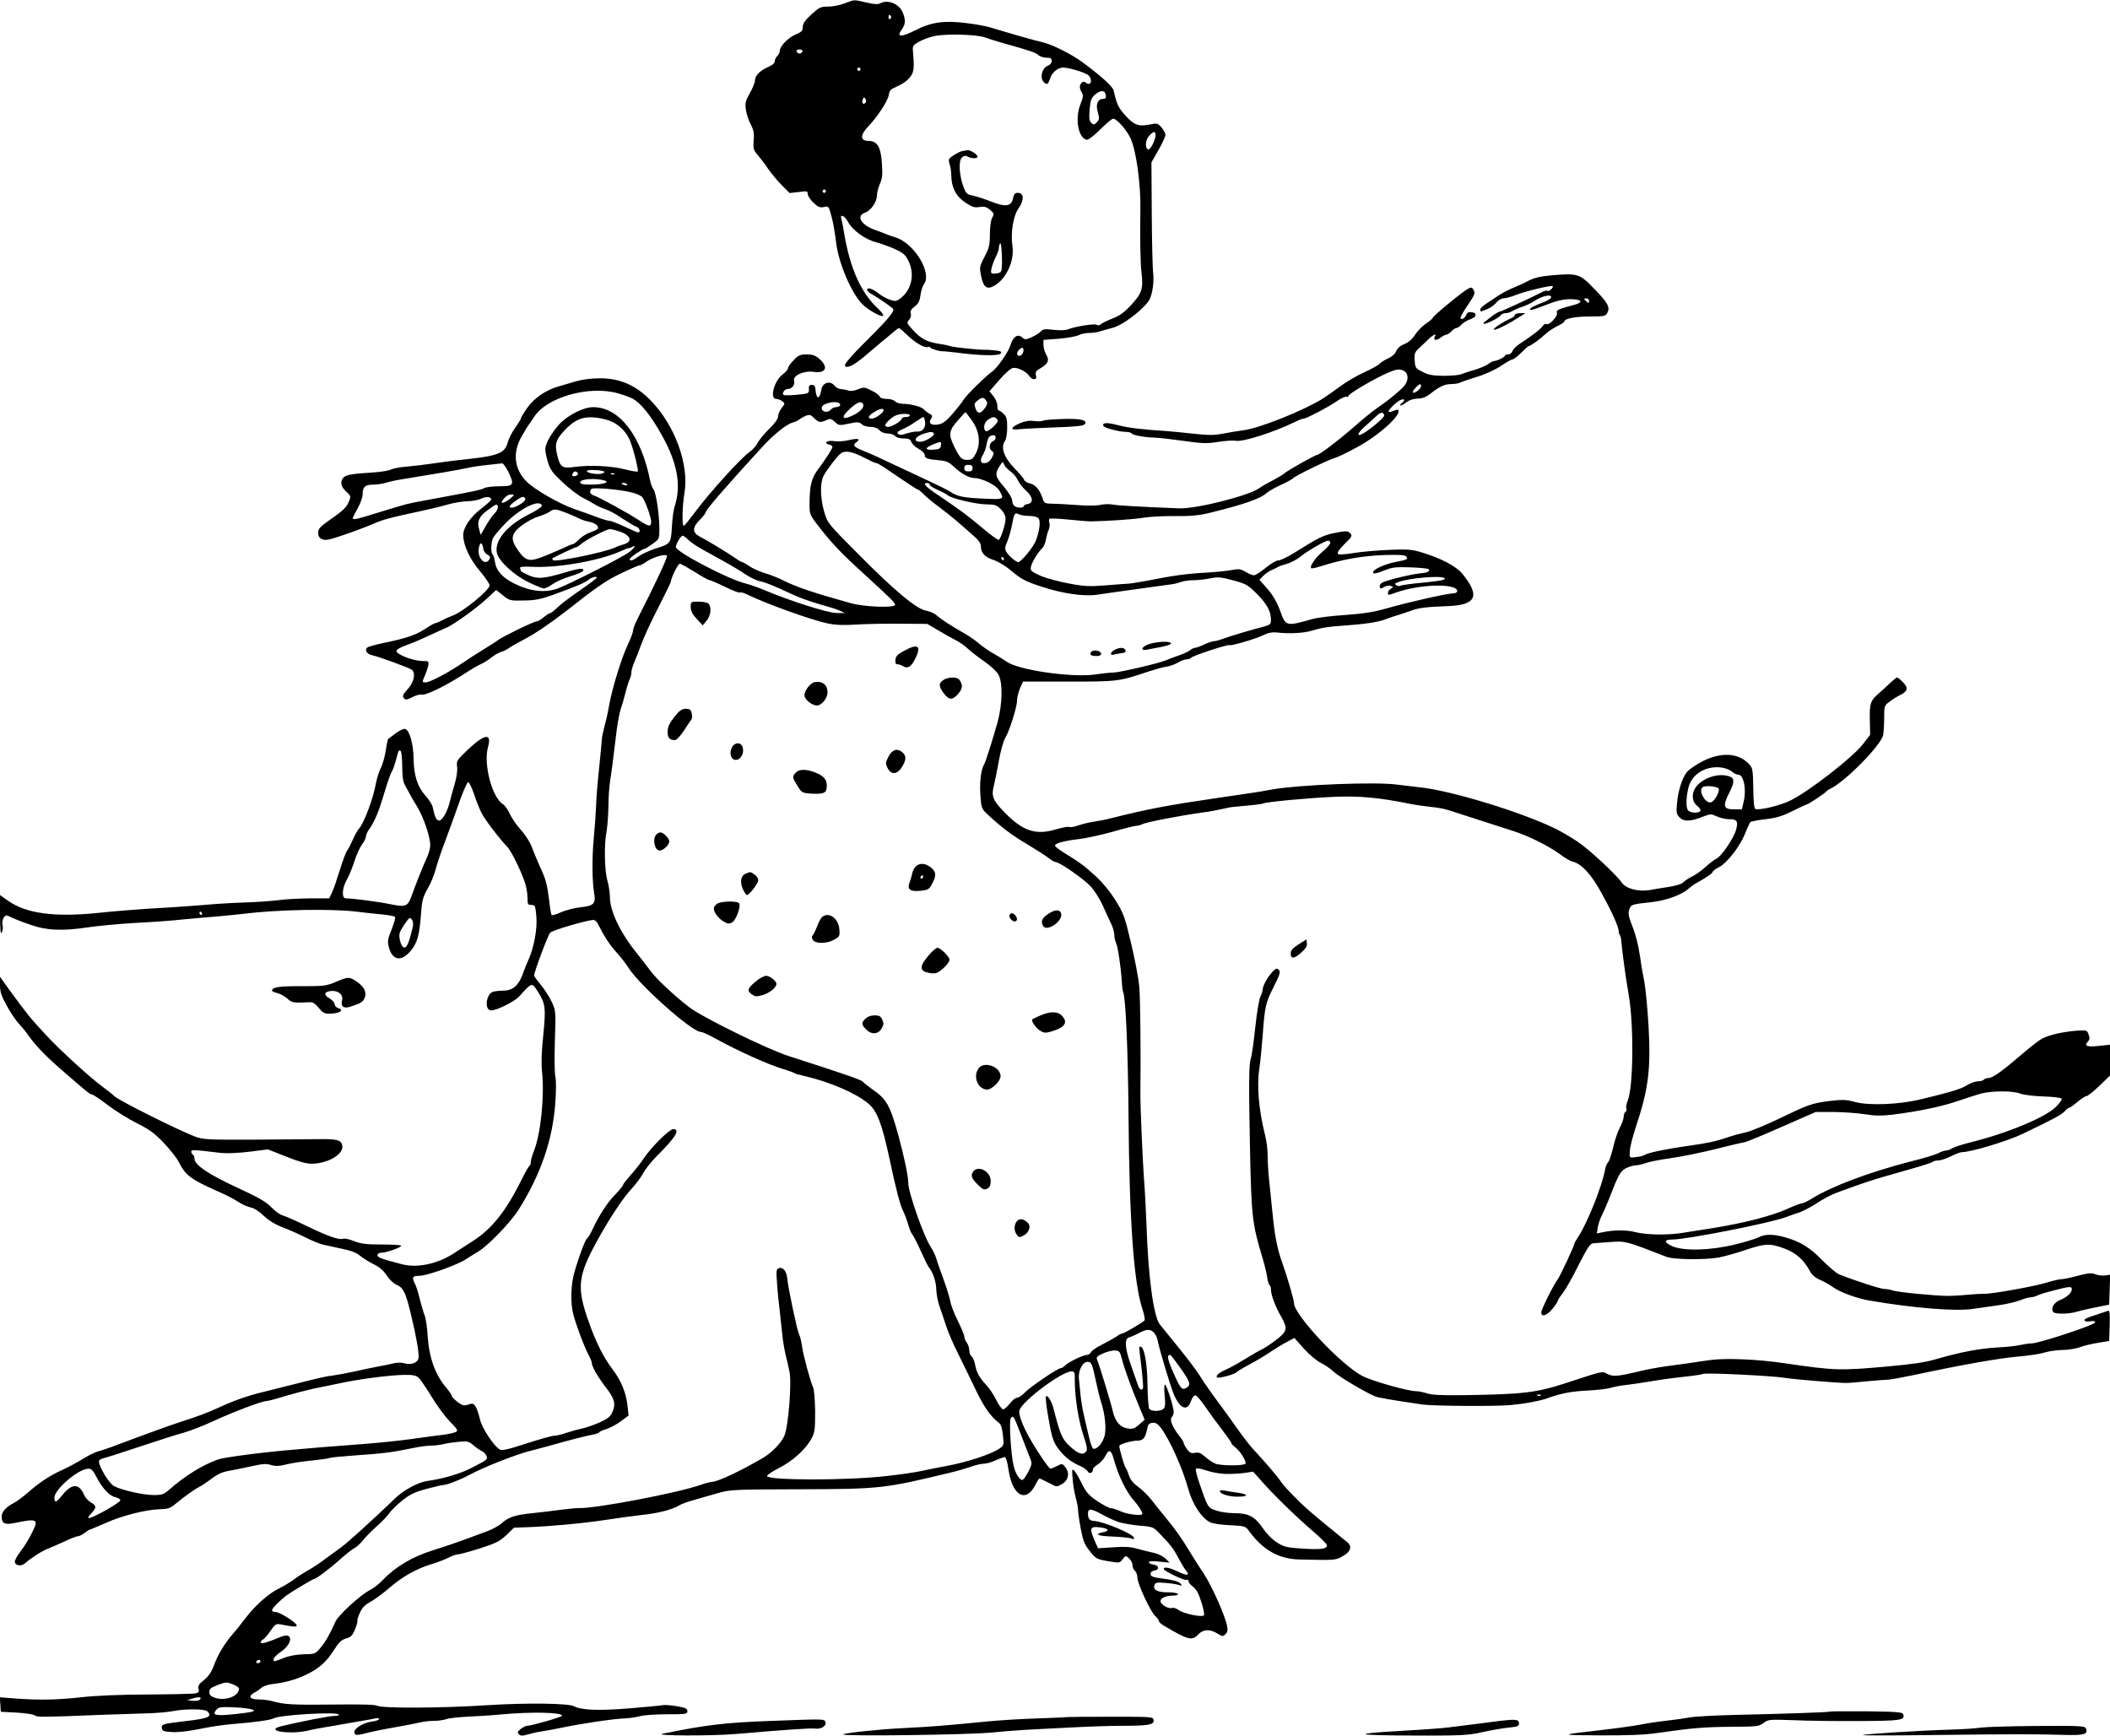 <?xml version="1.0" standalone="no"?>
<!DOCTYPE svg PUBLIC "-//W3C//DTD SVG 20010904//EN"
 "http://www.w3.org/TR/2001/REC-SVG-20010904/DTD/svg10.dtd">
<svg version="1.0" xmlns="http://www.w3.org/2000/svg"
 width="1280pt" height="1053pt" viewBox="0 0 1280 1053"
 preserveAspectRatio="xMidYMid meet">
<g transform="translate(0,1053) scale(0.1,-0.1)"
fill="#000000" stroke="none">
<path d="M5125 10510 c-27 -11 -73 -20 -100 -20 -47 0 -55 -4 -103 -48 -38
-35 -52 -55 -52 -75 0 -23 -7 -31 -43 -46 -47 -20 -97 -72 -97 -101 0 -9 -7
-23 -15 -30 -8 -7 -15 -21 -15 -31 0 -12 -13 -24 -37 -34 -50 -21 -83 -53 -83
-82 0 -13 -14 -48 -31 -78 -27 -47 -30 -60 -24 -102 4 -26 17 -66 30 -89 17
-33 21 -52 17 -96 -4 -50 -1 -58 25 -89 16 -19 45 -56 63 -84 19 -27 56 -72
82 -98 l48 -48 55 6 c50 7 55 6 55 -12 0 -10 15 -34 34 -52 28 -27 39 -32 64
-27 29 7 29 6 46 -56 10 -35 21 -102 27 -150 13 -130 97 -326 166 -389 38 -35
111 -74 120 -65 5 4 -8 22 -27 40 -106 97 -174 247 -210 466 -6 36 -13 73 -16
83 -10 32 21 18 41 -20 27 -50 104 -106 168 -122 28 -8 80 -26 114 -41 50 -23
66 -36 82 -69 43 -83 22 -180 -49 -233 -22 -16 -30 -17 -60 -7 -19 6 -52 24
-72 40 -37 29 -68 38 -68 20 0 -6 11 -16 24 -23 48 -27 136 -88 136 -95 0 -18
-40 -66 -115 -141 -141 -140 -188 -193 -178 -203 16 -16 62 10 142 80 41 35
80 67 85 72 6 4 30 24 52 43 23 20 44 36 47 36 4 0 27 -20 53 -45 46 -45 108
-80 124 -70 5 3 11 1 14 -4 5 -8 63 -25 78 -22 4 0 40 -3 80 -8 141 -19 256
-21 268 -6 9 11 3 15 -32 19 -24 2 -52 5 -63 4 -48 0 -182 14 -210 22 -16 5
-50 12 -74 15 -68 11 -104 30 -150 80 -41 44 -42 47 -26 65 10 11 14 26 10 39
-4 14 2 25 23 41 23 17 31 33 36 69 3 26 13 56 21 67 51 68 -59 249 -173 284
-20 6 -46 15 -57 20 -11 5 -41 16 -67 25 -87 32 -117 86 -58 106 35 13 70 65
70 105 0 16 8 47 18 69 14 32 17 57 12 122 -6 101 -28 138 -81 138 -52 0 -52
36 -1 89 55 57 120 157 124 191 1 15 10 31 18 35 8 4 32 16 53 26 22 11 49 33
60 49 22 30 24 53 15 160 -3 25 3 33 39 53 23 13 66 28 95 34 74 14 254 9 303
-9 22 -8 69 -23 105 -33 175 -49 202 -59 219 -74 9 -9 32 -16 49 -16 25 0 32
-4 32 -20 0 -12 -10 -24 -24 -29 -35 -14 -50 -73 -24 -99 19 -19 26 -15 38 22
12 37 47 66 79 66 37 0 134 -30 153 -46 30 -28 15 -71 -16 -45 -9 7 -16 7 -24
-1 -15 -15 -15 -33 0 -58 11 -17 9 -28 -6 -68 -37 -88 -16 -210 37 -220 9 -2
44 26 81 62 36 36 71 66 79 66 22 0 85 -72 107 -123 33 -74 61 -279 58 -427
-3 -191 0 -326 7 -387 11 -94 2 -123 -61 -191 -40 -44 -69 -66 -112 -83 -31
-12 -64 -28 -73 -35 -9 -8 -19 -10 -25 -5 -10 10 -130 -9 -175 -27 -15 -6 -50
-7 -87 -3 -52 6 -65 5 -77 -9 -9 -10 -33 -25 -55 -35 -36 -16 -42 -17 -58 -3
-27 25 -56 7 -71 -43 -13 -44 -79 -139 -112 -163 -39 -27 -155 -142 -173 -170
-10 -17 -41 -56 -68 -87 -37 -43 -58 -59 -85 -64 -44 -8 -63 7 -45 35 10 17 9
21 -11 31 -12 7 -26 18 -32 25 -13 16 -79 34 -126 34 -20 0 -42 7 -49 15 -7 8
-29 15 -50 15 -24 0 -40 5 -44 15 -3 8 -25 25 -50 36 -41 21 -46 21 -82 7 -24
-10 -47 -12 -59 -7 -11 4 -31 8 -43 8 -13 1 -32 11 -41 23 -24 29 -68 18 -77
-20 -9 -44 -13 -52 -23 -52 -5 0 -11 17 -13 38 -2 29 -7 37 -23 37 -15 0 -20
-6 -18 -26 1 -26 0 -27 -74 -34 -41 -4 -77 -4 -80 -1 -11 11 7 36 25 36 26 0
46 25 39 50 -8 32 60 63 119 54 76 -11 92 30 32 81 -22 19 -41 25 -75 25 -39
0 -50 -5 -79 -36 -19 -19 -34 -41 -34 -49 0 -7 -16 -24 -35 -39 -49 -38 -77
-146 -37 -146 10 0 27 -6 37 -14 18 -13 18 -14 -3 -41 -12 -15 -22 -38 -22
-51 0 -15 -19 -42 -54 -76 -29 -29 -61 -67 -70 -85 -8 -17 -30 -42 -48 -54
-54 -38 -247 -251 -333 -368 -33 -44 -63 -81 -67 -81 -12 0 -9 121 4 198 30
175 -59 416 -209 567 -88 89 -184 130 -303 130 -52 0 -108 -7 -145 -18 -33
-10 -82 -24 -109 -32 -76 -22 -147 -71 -188 -130 -21 -30 -38 -58 -38 -63 0
-5 -16 -31 -35 -58 -20 -27 -40 -68 -46 -91 -16 -61 -58 -78 -239 -98 -80 -8
-176 -21 -215 -27 -38 -6 -106 -14 -150 -18 -44 -3 -90 -12 -102 -18 -13 -7
-60 -15 -105 -18 -130 -8 -167 -14 -183 -30 -24 -24 -18 -57 15 -86 27 -24 29
-29 19 -55 -15 -39 -33 -58 -117 -116 -61 -43 -72 -55 -72 -79 0 -20 7 -32 24
-39 20 -9 43 -5 132 26 60 20 139 50 176 66 62 27 93 36 298 80 47 10 117 27
155 38 39 11 94 20 123 20 29 1 66 8 82 16 28 14 60 12 60 -5 0 -5 -27 -30
-60 -55 -66 -50 -110 -116 -110 -161 0 -60 40 -147 101 -218 32 -39 59 -77 59
-87 0 -29 -161 -161 -225 -184 -16 -6 -44 -18 -62 -28 -18 -9 -36 -17 -41 -17
-6 0 -32 -15 -59 -33 -56 -38 -120 -60 -253 -87 -51 -11 -97 -23 -103 -29 -16
-16 0 -40 30 -46 39 -8 225 -76 241 -88 25 -20 14 -75 -24 -117 -30 -33 -34
-43 -24 -55 10 -13 17 -12 52 6 22 11 47 18 55 15 20 -8 141 50 247 118 49 32
100 62 113 67 13 5 41 22 61 38 20 16 48 32 62 36 14 4 36 15 50 25 14 10 57
34 95 54 67 35 157 97 265 181 170 134 225 172 316 216 56 27 106 49 113 49 6
0 24 9 39 20 37 28 119 52 128 39 5 -9 -67 -164 -177 -380 -16 -31 -29 -65
-29 -75 0 -11 -14 -48 -31 -84 -38 -79 -96 -267 -114 -370 -7 -41 -20 -100
-29 -130 -8 -30 -15 -64 -15 -75 0 -11 -8 -87 -16 -170 -9 -82 -18 -188 -19
-235 -2 -47 -8 -134 -14 -195 -11 -115 -10 -261 2 -332 12 -65 -2 -79 -82 -87
-37 -4 -91 -18 -120 -31 -28 -13 -54 -20 -56 -16 -3 4 -10 45 -15 92 -13 100
-19 123 -59 209 -16 36 -37 87 -47 114 -10 27 -39 73 -66 102 -26 29 -56 73
-67 98 -11 24 -30 51 -42 58 -65 40 -118 243 -90 344 25 89 -18 84 -122 -14
-66 -63 -70 -68 -65 -103 3 -22 -3 -66 -15 -106 -11 -37 -24 -85 -29 -106 -15
-63 -48 -119 -67 -115 -16 3 -25 23 -37 81 -3 16 -23 47 -44 70 -48 52 -71
124 -72 226 -1 89 -26 174 -52 179 -9 2 -36 -11 -60 -29 -23 -18 -43 -33 -44
-34 -1 0 -7 -31 -13 -69 -6 -38 -19 -85 -30 -105 -10 -20 -24 -63 -30 -96 -17
-93 -72 -239 -103 -273 -8 -9 -25 -39 -37 -67 -12 -27 -27 -57 -34 -65 -7 -8
-27 -62 -45 -120 -18 -58 -39 -120 -48 -137 l-16 -33 -116 0 c-64 -1 -150 -5
-191 -11 -41 -5 -133 -12 -205 -14 -71 -2 -182 -9 -245 -15 -63 -5 -196 -15
-295 -20 -99 -6 -255 -18 -347 -28 -267 -28 -441 -4 -550 74 l-48 34 0 -123
c1 -89 3 -117 11 -104 6 10 8 30 4 45 -3 16 0 35 8 45 12 17 15 17 42 3 17 -8
68 -29 116 -45 100 -36 195 -41 359 -16 54 8 181 20 282 26 101 5 226 14 278
20 52 5 149 14 215 19 66 6 138 13 160 16 210 26 535 32 691 13 49 -6 119 -14
156 -17 36 -4 70 -10 74 -14 4 -5 -5 -39 -20 -76 -25 -61 -26 -73 -17 -109 22
-81 75 -89 132 -22 41 49 54 95 64 237 5 69 12 93 40 142 19 33 41 87 49 120
9 33 34 109 57 168 22 59 60 163 84 232 24 69 49 125 55 125 6 0 22 -33 36
-73 13 -41 34 -92 45 -114 20 -40 114 -163 156 -205 23 -23 81 -140 107 -216
9 -26 16 -68 16 -92 0 -41 2 -45 24 -45 22 0 24 -5 30 -73 6 -73 -15 -187 -49
-262 -8 -16 -24 -56 -35 -87 -25 -68 -61 -98 -117 -98 -21 0 -48 -3 -60 -6
-45 -12 -57 -114 -13 -114 34 0 143 55 170 85 79 88 76 87 114 27 45 -72 48
-97 32 -259 -11 -101 -13 -172 -8 -223 16 -148 -7 -376 -49 -483 -11 -26 -19
-56 -19 -67 0 -10 -3 -20 -7 -22 -5 -1 -26 -39 -48 -83 -95 -192 -179 -298
-295 -373 -30 -19 -81 -52 -113 -73 -101 -67 -226 -94 -322 -68 -122 32 -145
40 -145 54 0 9 9 15 23 15 31 0 129 35 120 43 -3 4 -57 7 -119 7 -91 0 -124 4
-165 20 -29 12 -59 18 -67 15 -24 -9 -91 14 -217 75 -66 32 -133 62 -149 66
-16 4 -48 26 -70 50 -33 34 -77 59 -209 120 -171 79 -257 137 -257 174 0 10
-4 22 -10 25 -5 3 -10 12 -10 19 0 9 16 10 63 5 34 -4 89 -10 122 -14 34 -3
107 0 170 8 l110 14 109 -43 c74 -30 123 -44 155 -44 101 0 201 60 187 113 -8
32 -33 38 -154 36 -53 0 -230 -2 -392 -3 -268 -1 -300 1 -345 18 -103 39 -461
218 -490 245 -16 15 -48 40 -70 56 -77 56 -261 224 -348 318 -92 99 -116 129
-216 266 l-61 85 0 -51 c0 -40 8 -65 41 -124 22 -41 55 -90 73 -109 18 -19 39
-45 47 -56 43 -64 110 -136 206 -219 161 -140 179 -155 191 -155 6 0 49 -28
94 -63 46 -35 126 -85 178 -111 76 -38 109 -62 163 -119 38 -40 80 -93 93
-119 41 -81 71 -103 254 -184 36 -15 83 -41 105 -55 22 -15 56 -30 75 -34 22
-4 52 -24 80 -51 30 -28 68 -52 113 -69 37 -14 100 -42 140 -62 40 -20 88 -40
107 -44 19 -4 71 -15 115 -25 55 -11 90 -25 110 -43 17 -14 54 -37 82 -51 35
-17 60 -38 79 -68 16 -25 42 -49 61 -57 40 -17 55 -48 87 -184 32 -132 49
-231 45 -260 -5 -29 -45 -44 -89 -31 -16 5 -45 4 -67 -2 -21 -5 -63 -14 -93
-19 -30 -6 -97 -19 -147 -31 -51 -11 -107 -21 -125 -23 -38 -4 -78 -13 -243
-55 -66 -17 -146 -37 -179 -45 -86 -20 -181 -53 -266 -93 -74 -34 -136 -57
-234 -88 -50 -16 -214 -75 -381 -138 -49 -19 -103 -37 -120 -41 -16 -4 -57
-24 -91 -45 -34 -21 -91 -52 -127 -68 -77 -35 -143 -79 -211 -140 -28 -24 -64
-50 -80 -59 -49 -25 -76 -54 -76 -84 0 -41 19 -51 76 -39 142 29 150 25 109
-57 -15 -32 -45 -81 -66 -109 -22 -28 -39 -58 -39 -67 0 -26 39 -32 63 -10 33
30 112 80 139 88 12 5 55 23 94 41 39 19 78 34 86 34 8 0 27 9 41 20 14 11 28
20 31 20 3 0 46 18 96 40 100 45 246 82 331 84 47 1 62 6 92 31 50 42 117 90
147 105 14 7 48 30 75 50 38 29 66 41 115 49 36 7 98 19 137 28 57 13 80 14
108 5 28 -8 49 -7 89 3 29 8 99 19 155 24 57 6 107 13 111 16 4 3 77 10 162
16 161 11 216 18 338 43 41 9 93 16 115 16 22 0 56 4 75 9 19 5 61 11 93 14
53 5 61 3 90 -22 18 -15 40 -30 49 -34 9 -3 21 -15 27 -25 13 -25 10 -27 -94
-80 -67 -34 -170 -64 -265 -77 -54 -8 -142 -55 -193 -105 -134 -129 -296 -276
-330 -299 -13 -9 -53 -38 -88 -64 -35 -27 -84 -60 -109 -73 -25 -14 -63 -38
-85 -55 -22 -16 -64 -42 -93 -56 -65 -32 -143 -102 -203 -180 -24 -32 -58 -75
-77 -96 -49 -57 -90 -124 -114 -190 -15 -41 -32 -66 -60 -89 -31 -24 -38 -36
-34 -53 5 -18 1 -24 -17 -28 -12 -3 -141 -6 -287 -7 -160 0 -318 -7 -400 -16
-155 -17 -252 -19 -398 -9 l-103 8 3 -44 3 -44 96 -5 c53 -3 102 -10 110 -17
14 -11 51 -11 389 3 80 3 201 7 270 9 69 1 149 8 179 14 72 15 194 14 209 -1
32 -32 9 -43 -128 -59 -146 -17 -151 -19 -148 -43 3 -18 10 -21 65 -24 36 -2
103 6 165 19 56 12 148 26 203 30 118 9 229 24 245 34 34 21 385 42 396 23 3
-4 -10 -8 -28 -8 -28 0 -199 -33 -320 -62 -71 -17 -36 -38 62 -38 30 0 73 5
95 10 22 6 69 15 105 21 36 6 85 14 110 19 25 4 74 13 110 19 36 6 75 13 88
16 12 3 22 1 22 -4 0 -5 -19 -12 -43 -15 -72 -11 -132 -60 -98 -80 5 -3 30 1
57 8 27 8 105 24 174 36 69 12 141 26 161 31 20 5 57 9 82 9 25 0 58 5 73 10
14 6 70 12 123 15 53 2 148 8 211 14 185 17 370 13 370 -8 0 -7 -186 -61 -212
-61 -8 0 -26 -9 -39 -19 -19 -16 -22 -22 -11 -32 10 -11 21 -11 60 0 26 8 61
15 77 17 17 2 73 12 125 23 120 25 308 53 380 56 30 1 73 8 95 14 22 6 95 11
163 11 113 0 122 1 122 19 0 15 -12 21 -65 30 -35 6 -75 9 -87 6 -13 -3 -107
-11 -210 -20 -182 -14 -281 -10 -327 14 -35 18 -290 21 -526 6 -277 -18 -637
-20 -668 -3 -13 7 -101 9 -266 7 -241 -3 -301 0 -371 21 -19 5 -56 10 -82 10
-53 0 -66 20 -25 41 12 6 31 19 42 29 11 10 40 20 65 23 80 9 144 27 207 57
80 39 121 75 169 150 30 48 46 62 74 70 29 8 38 18 53 53 10 25 17 48 15 53
-2 5 5 28 16 51 13 30 31 48 65 66 25 14 75 51 111 82 79 69 163 116 252 144
37 11 85 29 107 40 22 12 48 21 58 21 10 0 70 16 133 36 100 32 121 43 162 81
l46 45 84 3 c136 5 334 23 478 45 74 11 173 25 220 30 92 9 181 33 218 56 13
9 56 24 95 35 40 11 106 30 147 42 71 20 97 21 485 22 493 1 519 4 920 101 39
9 94 25 123 35 29 11 65 19 80 19 15 0 47 9 71 20 24 11 49 20 56 20 7 0 16
-28 23 -76 22 -157 105 -205 162 -94 11 22 23 40 25 40 6 0 22 -8 73 -34 31
-17 34 -17 65 1 39 23 48 68 19 103 -18 22 -19 22 -50 6 -17 -9 -35 -16 -40
-16 -6 0 -41 48 -79 108 -78 120 -121 222 -107 251 30 63 258 231 313 231 20
0 22 -5 21 -52 -1 -94 21 -241 51 -332 23 -68 27 -91 18 -102 -20 -24 -48 -15
-98 31 -49 46 -59 70 -100 230 -12 45 -36 84 -46 73 -4 -3 3 -64 16 -135 17
-101 28 -137 50 -169 36 -53 82 -92 136 -115 22 -9 45 -25 51 -35 10 -18 32
-11 32 11 0 8 13 22 30 31 16 10 37 33 46 52 20 42 35 37 50 -19 29 -104 77
-202 124 -254 26 -28 50 -67 50 -79 0 -14 -89 -4 -129 14 -24 11 -51 20 -61
20 -10 0 -47 19 -82 42 -53 36 -68 53 -95 107 -17 35 -38 71 -46 79 -14 13
-15 7 -10 -49 2 -35 11 -87 19 -116 8 -28 14 -62 14 -75 0 -12 7 -63 16 -111
14 -74 22 -96 55 -137 36 -46 41 -49 110 -61 70 -12 71 -12 89 11 18 24 19 24
39 6 12 -11 21 -29 21 -41 0 -13 7 -28 15 -35 8 -7 15 -25 15 -41 0 -37 80
-208 108 -233 12 -11 22 -24 22 -30 0 -6 15 -20 33 -30 145 -86 169 -92 207
-51 29 31 70 33 115 5 31 -19 34 -19 49 -4 12 11 15 25 10 50 -12 62 -92 242
-141 316 -27 40 -73 113 -102 161 -29 49 -81 122 -115 162 -33 41 -79 97 -101
126 -22 28 -59 64 -82 80 -28 20 -45 41 -54 66 -6 21 -16 43 -21 49 -8 10 -38
115 -38 132 0 10 74 32 109 32 35 0 48 15 59 66 6 32 12 40 33 42 19 2 32 -5
51 -30 53 -70 133 -247 167 -373 25 -90 79 -173 131 -200 15 -8 68 -16 121
-18 93 -5 94 -5 118 -38 84 -114 181 -168 306 -170 216 -5 218 -5 262 21 47
26 57 59 26 84 -197 160 -250 204 -311 266 -41 40 -81 85 -90 99 -18 29 -101
126 -165 194 -21 22 -64 77 -95 121 -31 45 -88 124 -127 176 -39 52 -86 120
-104 150 -18 30 -77 108 -130 173 -53 65 -104 129 -115 142 -38 47 -71 291
-81 605 -3 85 -10 216 -16 290 -8 114 -22 440 -21 505 3 225 0 581 -7 650 -4
50 -27 169 -50 265 -38 160 -46 181 -94 258 -33 53 -78 108 -124 150 -68 62
-90 78 -198 145 -25 16 -45 32 -45 37 0 14 52 28 140 39 47 5 141 26 210 45
68 20 133 36 143 36 10 0 27 5 38 10 21 12 217 50 359 70 47 6 103 17 125 22
22 6 54 12 70 13 104 9 169 16 176 20 15 10 286 35 437 41 153 6 268 -5 447
-41 39 -8 95 -16 125 -19 73 -8 93 -12 164 -36 34 -11 88 -28 121 -39 33 -11
80 -26 105 -34 25 -8 77 -25 115 -37 91 -28 216 -90 285 -140 30 -23 66 -44
80 -47 54 -13 114 -78 175 -190 63 -114 105 -207 105 -234 0 -9 3 -19 7 -22 3
-4 7 -19 8 -34 7 -75 27 -225 45 -326 32 -184 29 -561 -6 -645 -7 -18 -11 -39
-8 -46 3 -8 1 -17 -5 -21 -6 -3 -11 -16 -11 -29 0 -13 -11 -43 -24 -68 -13
-24 -31 -78 -40 -119 -10 -41 -23 -81 -30 -89 -8 -8 -16 -28 -19 -45 -16 -95
-107 -324 -162 -407 -14 -21 -25 -40 -25 -44 0 -13 -83 -190 -100 -215 -30
-41 -100 -183 -100 -201 0 -31 33 -20 68 22 17 21 32 43 32 48 0 5 14 27 31
48 16 21 60 97 95 169 52 102 70 130 87 132 12 1 60 5 107 8 90 7 93 6 340
-90 43 -17 231 -19 316 -4 32 6 105 26 161 45 121 41 152 42 239 9 71 -27 117
-68 153 -136 13 -24 33 -41 63 -54 24 -10 59 -30 78 -44 41 -30 144 -68 220
-81 274 -47 529 -67 634 -50 34 5 99 14 146 21 47 6 107 20 133 30 26 11 57
19 68 19 10 0 27 5 37 10 9 6 60 21 112 34 81 21 95 22 98 9 5 -21 -27 -53
-71 -70 -37 -15 -57 -49 -42 -72 8 -14 89 -14 140 0 22 7 76 19 120 28 l80 16
3 91 3 91 -31 -5 c-17 -2 -43 1 -58 7 -23 10 -42 8 -105 -8 -42 -12 -87 -21
-99 -21 -13 0 -52 -9 -88 -20 -76 -24 -339 -71 -384 -69 -17 0 -62 -2 -101 -6
-38 -4 -92 -7 -120 -7 -82 1 -307 23 -333 33 -13 5 -35 9 -50 9 -23 0 -169 47
-276 89 -15 6 -61 45 -101 85 -75 77 -132 113 -227 140 -72 20 -121 20 -161
-1 -18 -9 -81 -28 -142 -43 -147 -36 -308 -41 -379 -11 -52 23 -53 41 -3 41
83 -1 590 99 688 135 24 9 63 23 86 30 23 8 70 33 105 56 34 23 89 52 122 64
153 56 208 75 311 104 61 17 144 41 185 53 41 12 79 25 85 30 5 4 20 8 35 8
14 0 48 12 75 25 28 14 57 25 65 25 56 0 277 67 370 111 193 93 232 114 254
136 11 13 25 23 29 23 5 0 27 16 50 35 22 19 47 35 54 35 7 0 43 28 78 62 l65
63 0 94 0 93 -65 -7 c-75 -8 -94 -1 -70 25 12 13 13 23 5 44 -9 26 -12 27 -72
23 -80 -6 -163 -24 -208 -47 -19 -10 -70 -49 -114 -87 -123 -106 -187 -153
-212 -153 -13 0 -26 -5 -29 -10 -3 -5 -20 -10 -36 -10 -16 0 -46 -11 -67 -24
-36 -23 -100 -42 -287 -87 -127 -30 -306 -37 -389 -15 -55 15 -77 16 -154 7
-109 -14 -129 -20 -312 -109 -80 -38 -169 -75 -198 -81 -28 -6 -80 -20 -115
-32 -67 -23 -123 -35 -232 -50 -124 -17 -239 -41 -260 -52 -11 -6 -29 -13 -40
-14 -64 -9 -60 -11 -58 33 1 23 17 88 36 145 77 231 92 350 78 609 -6 107 -18
231 -26 275 -9 44 -20 107 -24 140 -13 86 -27 142 -54 210 -18 48 -21 66 -13
88 11 30 13 31 136 44 88 10 185 45 225 83 11 10 31 25 45 32 60 33 100 61
100 69 0 5 17 17 38 28 49 25 127 126 158 203 13 34 28 66 32 70 5 5 46 13 92
18 66 8 101 18 165 50 44 22 83 40 86 40 9 0 112 69 119 79 3 4 12 11 20 14
91 42 311 265 324 328 3 17 6 64 6 105 0 71 1 74 33 97 17 14 47 32 65 41 46
23 50 42 16 77 -15 16 -31 29 -36 29 -4 0 -22 -15 -40 -32 -19 -18 -50 -47
-70 -64 -52 -45 -57 -61 -55 -161 l2 -91 -45 -58 c-63 -81 -330 -288 -440
-341 -61 -30 -185 -60 -211 -51 -8 3 -12 42 -13 126 -2 112 -4 123 -25 146
-64 68 -165 75 -278 20 -40 -20 -84 -50 -98 -66 -30 -36 -55 -113 -62 -194 -5
-54 -3 -64 17 -84 26 -26 67 -24 142 6 45 17 49 17 83 1 20 -9 54 -17 76 -17
47 0 55 -13 40 -66 -14 -50 -89 -160 -118 -173 -13 -6 -42 -28 -65 -49 -24
-22 -61 -49 -84 -60 -22 -11 -46 -27 -53 -35 -7 -9 -44 -21 -84 -27 -40 -6
-94 -15 -121 -20 -70 -11 -144 9 -169 47 -34 49 -199 202 -267 247 -36 24 -93
58 -127 75 -209 104 -655 240 -843 256 -19 2 -75 9 -124 15 -132 18 -597 -1
-756 -29 -73 -14 -134 -23 -335 -52 -307 -45 -417 -66 -645 -123 -30 -8 -77
-17 -105 -21 -27 -4 -69 -14 -92 -22 -23 -9 -49 -13 -57 -10 -8 3 -45 -4 -82
-15 -124 -37 -204 -9 -321 115 -61 64 -70 90 -53 154 6 26 20 94 30 150 10 57
27 118 38 136 26 43 72 188 72 229 0 18 9 51 18 73 l18 40 280 0 c300 0 302 1
484 62 41 13 90 27 109 29 19 3 49 14 67 24 17 11 41 20 52 20 11 0 23 4 27 9
7 12 223 83 233 77 10 -6 163 39 209 62 26 13 51 18 78 15 75 -9 166 -4 213
11 51 16 108 26 187 30 129 9 214 21 260 39 27 10 64 23 80 27 17 5 50 16 75
25 49 18 90 23 227 28 169 7 193 62 85 195 -38 47 -133 97 -252 132 -56 17
-85 19 -194 14 -70 -3 -166 -11 -214 -19 -54 -9 -90 -11 -96 -5 -6 6 8 27 37
56 52 50 54 56 32 74 -11 9 -30 9 -87 -3 -71 -14 -95 -26 -252 -124 -38 -24
-79 -43 -92 -43 -12 0 -46 -20 -76 -45 -30 -25 -62 -45 -71 -45 -9 0 -32 9
-51 21 -31 18 -42 19 -88 10 -29 -5 -98 -12 -152 -15 -112 -6 -203 -18 -351
-48 -55 -10 -109 -19 -120 -19 -11 0 -72 -5 -135 -10 -100 -8 -130 -7 -225 11
-60 11 -138 32 -173 47 -57 26 -62 30 -58 54 5 27 40 85 69 114 9 8 19 32 22
53 4 20 11 47 17 58 5 12 7 31 4 42 -4 11 -3 23 1 25 5 3 56 1 113 -5 58 -6
121 -11 140 -11 107 2 263 13 316 22 33 6 119 11 190 10 100 -1 148 4 214 20
211 52 307 86 345 121 11 10 50 32 87 49 36 16 69 35 73 40 7 12 219 115 256
124 13 3 71 31 128 62 133 71 272 196 254 227 -2 4 -15 2 -28 -4 -14 -6 -28
-9 -31 -6 -6 7 39 53 67 69 28 14 38 3 13 -16 -10 -8 -14 -15 -8 -15 6 0 23 9
38 21 16 12 41 20 66 21 29 0 51 9 78 30 54 43 86 58 127 58 19 0 43 4 53 9 9
5 55 20 102 35 48 14 111 43 145 66 33 22 65 40 71 40 7 0 30 18 52 40 22 22
42 40 45 40 10 0 70 43 101 72 15 15 48 37 72 49 24 11 44 24 44 29 0 17 67
30 156 30 84 0 94 2 104 21 19 34 5 61 -77 145 -90 94 -101 97 -257 84 -70 -6
-107 -15 -143 -33 -26 -14 -68 -33 -93 -43 -25 -10 -63 -30 -85 -44 -22 -15
-57 -38 -77 -51 -21 -13 -38 -30 -38 -36 0 -16 0 -16 43 2 19 8 44 26 55 40
11 14 30 25 43 25 13 0 49 10 79 22 56 22 212 59 219 52 7 -7 -21 -34 -30 -29
-4 3 -16 2 -26 -3 -93 -47 -255 -122 -264 -122 -6 0 -30 -14 -53 -32 -22 -17
-43 -33 -45 -35 -2 -2 -2 -5 0 -7 7 -7 93 36 102 50 4 8 18 14 30 14 13 0 31
6 42 13 11 7 38 19 60 26 22 7 56 23 75 36 46 30 100 42 100 22 0 -8 -24 -23
-60 -36 -55 -20 -86 -41 -60 -41 6 0 48 14 93 32 58 23 99 32 141 33 73 0 86
-19 24 -35 -95 -25 -109 -31 -103 -49 6 -20 -48 -77 -64 -67 -5 4 -16 -2 -23
-13 -13 -19 -70 -62 -145 -111 -18 -12 -35 -30 -38 -41 -4 -10 -15 -19 -26
-19 -10 0 -19 -3 -19 -7 0 -9 -48 -33 -66 -33 -6 0 -22 -8 -35 -18 -13 -10
-51 -26 -84 -36 -33 -9 -70 -22 -83 -27 -13 -5 -60 -9 -105 -9 -65 1 -91 5
-127 24 -43 21 -45 25 -48 69 -3 43 0 51 30 78 18 17 44 42 58 55 25 24 47 33
35 14 -14 -23 7 -30 32 -10 14 11 31 20 38 20 6 0 20 9 30 20 10 11 23 20 30
20 7 0 20 9 30 20 10 11 33 25 51 32 19 7 34 16 34 20 0 4 0 11 0 15 0 3 -11
7 -24 9 -17 2 -27 -3 -31 -16 -7 -21 -35 -35 -35 -17 0 7 21 42 46 79 39 57
44 70 34 88 -9 17 -14 19 -33 9 -33 -17 -208 -161 -214 -175 -2 -7 -22 -24
-44 -38 -21 -15 -51 -45 -65 -67 -17 -27 -39 -46 -64 -56 -25 -10 -43 -25 -50
-43 -7 -17 -27 -35 -51 -45 -21 -10 -45 -25 -51 -33 -7 -8 -49 -31 -95 -52
-45 -21 -109 -58 -140 -82 -32 -24 -81 -58 -108 -76 -118 -73 -381 -179 -480
-192 -33 -4 -90 -14 -127 -21 -53 -10 -89 -10 -180 0 -62 7 -135 14 -163 16
-146 9 -227 19 -290 35 -69 18 -99 17 -92 -3 4 -12 90 -36 134 -37 17 0 34 -4
37 -9 7 -11 75 -24 141 -26 28 -1 107 -10 177 -20 112 -16 138 -17 207 -6 43
7 92 10 107 7 42 -9 233 52 359 114 22 11 46 20 52 20 17 0 149 69 204 107 24
17 50 28 57 26 6 -3 12 0 12 5 0 13 168 111 243 142 45 19 63 22 85 14 33 -12
41 -51 16 -88 -16 -25 -100 -94 -179 -148 -22 -15 -83 -65 -135 -111 -93 -81
-206 -167 -221 -167 -10 0 -171 -90 -194 -109 -11 -10 -45 -30 -75 -46 -30
-15 -68 -37 -83 -48 -67 -46 -378 -124 -482 -121 -233 9 -376 17 -405 23 -19
4 -53 3 -75 -2 -22 -5 -84 -6 -140 -1 -55 4 -122 8 -150 8 -47 1 -51 3 -60 32
-17 52 -44 84 -76 91 -17 3 -33 13 -36 22 -3 9 -30 41 -61 72 -61 64 -83 125
-56 163 8 12 14 45 14 83 0 51 -4 66 -22 83 -12 11 -25 20 -30 20 -4 0 -8 13
-8 29 0 17 -11 42 -24 58 l-24 29 60 69 c36 41 70 71 84 73 28 4 80 -22 97
-48 6 -11 20 -20 30 -20 13 0 16 5 11 24 -4 19 1 27 31 44 45 27 52 47 31 82
-9 16 -16 42 -16 58 l0 30 93 7 c50 4 104 14 119 21 15 8 44 14 64 14 21 0 51
4 68 10 17 5 50 15 72 20 48 12 129 66 190 127 34 33 45 53 54 99 7 32 9 78 6
103 -4 25 -8 188 -9 361 l-2 315 43 75 c23 41 42 82 42 92 0 9 -11 29 -24 45
-23 26 -26 27 -75 17 -65 -13 -94 -2 -149 61 -38 43 -48 64 -66 145 -5 25 -75
88 -193 175 -65 48 -186 108 -243 120 -32 6 -196 53 -310 88 -25 8 -91 20
-148 27 -134 17 -214 6 -312 -45 -84 -42 -113 -41 -81 4 25 34 26 59 7 106
-22 52 -90 80 -136 55 -14 -8 -39 -6 -85 5 -79 18 -69 18 -130 -5z m280 -79
c3 -5 1 -12 -5 -16 -5 -3 -10 1 -10 9 0 18 6 21 15 7z m-537 -213 c-3 -7 -11
-13 -18 -13 -7 0 -15 6 -17 13 -3 7 4 12 17 12 13 0 20 -5 18 -12z m352 -108
c0 -5 -4 -10 -10 -10 -5 0 -10 5 -10 10 0 6 5 10 10 10 6 0 10 -4 10 -10z
m1488 -158 c3 -17 -2 -22 -17 -22 -32 0 -46 -35 -31 -82 10 -35 9 -43 -6 -59
-15 -17 -19 -17 -33 -5 -13 12 -15 28 -11 82 5 57 10 70 34 91 33 28 60 27 64
-5z m-1458 -46 c-14 -14 -24 0 -16 21 6 15 8 15 16 3 6 -9 5 -19 0 -24z m1760
-196 c0 -28 -32 -91 -44 -87 -22 7 -18 58 5 83 27 29 39 30 39 4z m-2000 -340
c0 -5 -4 -10 -10 -10 -5 0 -10 5 -10 10 0 6 5 10 10 10 6 0 10 -4 10 -10z
m4630 -666 c0 -14 -3 -14 -15 -4 -8 7 -15 14 -15 16 0 2 7 4 15 4 8 0 15 -7
15 -16z m-3432 -306 c-2 -13 -11 -24 -20 -26 -21 -4 -24 18 -6 36 19 19 30 14
26 -10z m2412 -212 c0 -7 -11 -21 -25 -30 -30 -20 -33 -4 -5 24 24 24 30 25
30 6z m-4872 -42 c32 -9 71 -23 87 -31 51 -26 113 -103 180 -223 96 -172 119
-306 77 -435 -6 -16 -13 -70 -16 -120 -6 -103 -6 -104 -105 -135 -36 -12 -80
-33 -98 -46 -32 -24 -53 -31 -53 -16 0 9 77 62 89 62 5 0 27 14 49 30 42 30
42 31 42 93 0 83 -20 218 -35 237 -7 8 -16 31 -20 50 -55 278 -188 450 -347
450 -59 0 -158 -51 -207 -106 -48 -54 -80 -112 -83 -146 -1 -13 6 -48 15 -79
14 -48 28 -67 90 -125 40 -38 95 -80 123 -94 27 -14 60 -32 74 -41 14 -9 43
-22 64 -29 22 -7 68 -32 102 -56 35 -23 72 -45 83 -49 21 -6 30 -35 12 -35 -5
0 -42 16 -82 35 -41 19 -81 35 -91 35 -9 0 -48 11 -85 26 -37 14 -95 34 -127
45 -92 32 -246 120 -293 169 -73 74 -84 172 -31 268 18 31 36 62 40 67 5 6 22
31 39 57 77 119 335 191 507 142z m2236 -47 c8 -12 5 -23 -10 -44 -27 -36 -45
-35 -57 1 -8 25 -6 31 14 47 27 21 38 20 53 -4z m-889 -28 c-4 -5 -14 -9 -24
-9 -10 0 -24 -7 -31 -15 -18 -22 -55 -15 -55 9 0 14 11 23 40 31 41 12 81 3
70 -16z m140 11 c11 -18 -14 -48 -61 -70 -66 -32 -76 -13 -20 38 45 42 69 51
81 32z m125 -39 c0 -15 -51 -51 -71 -51 -29 0 -23 18 14 40 34 21 57 26 57 11z
m533 -58 c48 -65 58 -142 28 -202 -17 -33 -27 -41 -49 -41 -39 0 -47 8 -82 78
-38 77 -35 99 23 164 23 27 43 48 44 48 1 0 17 -21 36 -47z m2504 26 c2 -13
-105 -101 -140 -115 -31 -12 -18 13 31 56 26 23 56 50 67 61 22 20 39 20 42
-2z m-3422 -39 c8 0 26 5 40 12 22 10 29 8 50 -12 23 -22 27 -22 85 -10 53 11
62 11 78 -4 10 -9 34 -16 54 -16 22 0 41 -7 53 -20 11 -12 31 -20 50 -20 18 0
38 -7 45 -15 7 -9 29 -15 51 -15 32 0 41 -4 48 -22 5 -13 25 -32 45 -42 21
-11 36 -27 36 -37 0 -20 15 -25 93 -32 39 -4 56 -12 85 -40 42 -39 91 -67 121
-67 46 0 132 -42 152 -74 34 -56 31 -57 -93 -51 -124 5 -164 14 -205 43 -16
10 -80 42 -143 71 -63 29 -161 75 -218 102 -56 27 -126 59 -155 70 -67 26 -77
37 -53 55 30 22 12 27 -44 14 -28 -7 -69 -10 -90 -6 -41 6 -68 -11 -31 -21 12
-3 21 -9 21 -13 0 -12 -39 -72 -84 -133 -43 -56 -54 -98 -55 -209 -1 -61 2
-70 35 -115 92 -121 144 -177 293 -313 160 -146 191 -176 191 -189 0 -20 -185
-14 -270 10 -232 65 -324 96 -407 137 -32 16 -83 37 -114 45 -30 9 -72 28 -93
42 -20 14 -40 25 -44 25 -4 0 -25 12 -47 28 -45 31 -164 103 -212 128 -44 23
-43 55 2 100 19 19 35 39 35 44 0 15 105 137 340 394 73 80 153 144 190 153
14 3 32 12 40 19 9 7 27 17 40 22 21 8 29 6 48 -14 13 -13 29 -24 37 -24z
m545 40 c0 -5 -11 -10 -25 -10 -14 0 -25 -5 -25 -10 0 -14 -60 -50 -82 -50
-10 0 -18 4 -18 10 0 12 40 50 65 60 28 12 85 12 85 0z m-1853 -23 c76 -18
134 -70 160 -144 19 -51 43 -149 43 -172 0 -5 -35 0 -77 11 -85 22 -213 28
-309 15 -74 -10 -86 -2 -104 73 -16 66 -8 92 42 146 75 81 132 97 245 71z
m1945 -17 c5 -34 -18 -62 -48 -58 -10 1 -38 -4 -62 -11 -32 -11 -45 -12 -54
-3 -9 9 -2 15 25 27 20 8 55 28 79 45 24 16 46 30 49 30 4 0 9 -14 11 -30z
m437 17 c8 -10 3 -21 -23 -46 -19 -18 -39 -30 -45 -27 -19 12 -12 53 12 69 28
20 41 21 56 4z m-384 -87 c8 -13 -53 -50 -82 -50 -48 0 -32 33 24 50 39 12 51
12 58 0z m375 -25 c0 -9 -7 -18 -15 -21 -23 -9 -29 -44 -10 -58 15 -11 16 -16
5 -37 -15 -29 -29 -39 -52 -39 -22 0 -23 23 -4 53 8 12 17 40 21 62 4 22 12
43 18 47 20 13 37 9 37 -7z m-332 -47 c-2 -19 -10 -24 -45 -26 -53 -4 -55 10
-5 31 51 21 54 20 50 -5z m-487 -64 c29 -14 62 -30 71 -35 10 -5 22 -9 27 -9
6 0 62 -36 125 -80 64 -44 120 -80 124 -80 5 0 19 -12 33 -26 13 -15 57 -51
97 -81 65 -48 130 -103 225 -189 15 -14 27 -34 27 -44 0 -43 22 -69 74 -86 28
-9 74 -36 101 -59 72 -60 90 -70 193 -104 126 -42 259 -61 337 -49 33 5 89 13
125 18 36 5 117 16 180 25 63 9 129 18 145 20 17 2 43 8 58 14 16 6 50 11 76
11 26 0 72 5 102 11 48 10 66 8 140 -12 78 -21 88 -26 145 -83 61 -62 84 -105
84 -157 0 -25 -5 -30 -42 -40 -85 -22 -214 -61 -251 -75 -20 -8 -45 -14 -55
-14 -9 -1 -35 -9 -57 -20 -22 -11 -46 -19 -54 -20 -8 0 -22 -6 -30 -14 -9 -7
-38 -21 -66 -31 -27 -9 -63 -23 -80 -30 -43 -19 -285 -75 -319 -75 -17 0 -67
-5 -113 -12 -141 -20 -465 27 -535 77 -18 13 -54 35 -79 49 -25 13 -65 41 -89
61 -23 20 -64 48 -89 62 -81 46 -144 87 -169 110 -13 12 -41 24 -63 28 -59 10
-190 119 -412 343 -187 188 -187 188 -208 260 -23 82 -25 172 -3 215 18 35 79
115 103 135 23 19 62 15 122 -14z m909 -94 c18 -13 38 -37 45 -54 7 -17 30
-46 50 -63 42 -37 46 -76 8 -81 -13 -2 -23 -8 -23 -13 0 -13 -44 -11 -58 3 -7
7 -12 22 -12 34 0 12 -23 49 -50 81 -54 62 -57 78 -23 130 16 24 17 24 24 5 4
-11 22 -30 39 -42z m-3045 -5 c37 -77 31 -85 -55 -85 -39 0 -81 -5 -92 -11
-20 -11 -64 -20 -253 -55 -151 -28 -170 -31 -220 -43 -27 -7 -106 -30 -175
-52 -125 -39 -150 -45 -150 -32 0 3 14 30 30 60 17 29 30 67 30 86 0 43 15 57
65 57 22 0 56 5 75 11 19 6 58 15 85 19 216 35 367 61 410 71 22 5 76 14 120
18 44 5 85 9 91 10 7 0 24 -24 39 -54z m2815 25 c0 -15 -7 -20 -25 -20 -18 0
-25 5 -25 20 0 15 7 20 25 20 18 0 25 -5 25 -20z m-2246 -17 c17 -5 17 -6 3
-14 -19 -11 -97 -1 -97 13 0 9 60 9 94 1z m-149 -13 c3 -6 -1 -13 -10 -16 -19
-8 -30 0 -20 15 8 14 22 14 30 1z m222 -6 c-3 -3 -12 -4 -19 -1 -8 3 -5 6 6 6
11 1 17 -2 13 -5z m-57 -40 c31 -10 -15 -24 -82 -24 -53 0 -68 3 -68 14 0 21
94 27 150 10z m134 -23 c4 -5 -3 -7 -14 -4 -23 6 -26 13 -6 13 8 0 17 -4 20
-9z m1836 -2 c0 -5 21 -19 48 -31 26 -11 54 -26 62 -33 23 -20 175 -55 237
-55 47 0 59 -4 84 -29 19 -19 29 -40 29 -58 0 -33 -28 -120 -41 -128 -4 -3
-48 28 -96 69 -91 77 -130 106 -270 201 -80 53 -100 75 -68 75 8 0 15 -5 15
-11z m-1815 -45 c33 -7 65 -21 72 -31 19 -26 53 -121 53 -148 0 -33 -13 -31
-74 9 -62 41 -243 141 -274 150 -22 7 -29 26 -14 40 10 10 162 -2 237 -20z
m-730 -39 c-37 -30 -65 -35 -44 -7 20 25 32 32 54 32 17 0 16 -3 -10 -25z m92
-2 c5 -13 -57 -53 -82 -53 -24 0 -15 15 25 43 36 26 51 29 57 10z m100 -40 c3
-7 -33 -31 -85 -57 -129 -65 -206 -160 -187 -233 12 -48 104 -133 189 -174 44
-22 87 -39 96 -39 8 0 33 12 55 28 22 15 71 36 109 47 38 11 71 26 74 33 6 18
-25 15 -114 -12 -126 -37 -163 -40 -217 -16 -26 12 -47 23 -47 25 0 2 -2 9 -5
17 -4 10 12 12 82 9 155 -6 402 38 528 95 22 10 45 19 50 19 6 0 16 4 23 8 24
16 10 -9 -19 -31 -37 -30 -357 -192 -435 -222 -79 -29 -170 -18 -269 32 -69
36 -105 77 -112 127 -3 23 -10 44 -14 47 -12 7 -11 67 0 96 5 13 38 53 74 90
90 93 211 153 224 111z m-267 -11 c0 -11 -9 -27 -20 -37 -11 -10 -34 -43 -52
-74 l-32 -56 -9 32 c-15 49 -1 80 51 118 54 40 62 42 62 17z m412 -32 c29 -11
64 -27 78 -34 14 -8 42 -17 62 -21 38 -7 64 -27 54 -43 -3 -5 -23 -14 -45 -22
-22 -7 -52 -26 -67 -41 -15 -16 -32 -29 -36 -29 -5 0 -41 -15 -81 -34 -40 -18
-95 -41 -124 -51 -65 -23 -89 -14 -133 50 -45 65 -40 98 25 147 28 21 71 45
98 53 26 8 57 21 69 29 29 20 37 20 100 -4z m2811 -20 c27 0 49 -6 57 -15 14
-16 6 -79 -17 -137 -15 -38 -89 -128 -106 -128 -14 0 -61 40 -73 63 -9 16 -8
30 7 63 10 24 22 68 28 99 13 71 17 78 41 65 10 -5 39 -10 63 -10z m-2480 -96
c53 -18 72 -50 41 -68 -11 -5 -23 -11 -29 -11 -5 -1 -26 -8 -45 -17 -69 -31
-367 -91 -376 -76 -3 5 -4 10 -3 11 47 25 138 67 144 67 5 0 18 8 29 19 28 25
155 91 176 91 9 0 37 -7 63 -16z m410 -47 c12 -13 49 -38 82 -57 176 -97 215
-119 265 -153 30 -20 71 -40 90 -43 34 -7 79 -25 208 -85 35 -16 105 -41 155
-55 51 -14 106 -31 122 -39 l30 -14 -50 0 c-52 0 -287 75 -435 138 -41 17 -95
36 -120 42 -96 22 -420 191 -420 220 0 18 30 69 41 69 5 0 20 -10 32 -23z
m3897 -21 c0 -7 -20 -30 -45 -51 -43 -35 -82 -91 -71 -102 3 -3 27 2 53 10
137 44 261 66 401 70 80 2 116 0 123 -9 13 -16 5 -20 -63 -33 -61 -11 -138
-45 -138 -61 0 -14 13 -12 72 11 45 18 69 20 155 17 56 -2 105 -7 109 -11 12
-11 -4 -21 -39 -24 -51 -4 -183 -34 -234 -54 -13 -5 -23 -15 -23 -24 0 -18 5
-19 31 -4 12 6 28 8 37 4 16 -6 16 -7 0 -16 -10 -6 -18 -17 -18 -24 0 -18 -2
-18 51 1 144 51 369 56 369 8 0 -8 -11 -14 -27 -14 -38 -1 -264 -52 -398 -90
-84 -24 -144 -33 -255 -41 -80 -5 -170 -16 -200 -25 -160 -45 -160 -45 -195
53 -19 51 -43 92 -76 130 l-49 56 23 23 c13 13 34 28 48 34 13 5 31 14 39 19
8 5 33 14 56 20 22 6 61 26 85 46 51 39 148 95 167 95 6 0 12 -6 12 -14z
m-5138 -36 c1 -13 13 -29 25 -35 16 -8 19 -15 12 -28 -26 -45 -76 9 -64 69 7
39 21 36 27 -6z m3158 -60 c0 -5 -2 -10 -4 -10 -3 0 -8 5 -11 10 -3 6 -1 10 4
10 6 0 11 -4 11 -10z m-1875 -80 c44 -28 84 -50 90 -50 6 0 48 -18 93 -40 46
-23 87 -38 91 -35 5 3 22 -1 38 -9 108 -54 390 -156 493 -178 47 -10 96 -12
175 -7 61 4 182 6 270 5 l160 -1 68 -40 c37 -22 85 -49 107 -60 22 -11 54 -34
72 -51 18 -17 63 -52 101 -78 37 -26 75 -61 84 -79 27 -48 24 -180 -5 -287
-27 -97 -72 -240 -81 -255 -20 -33 -29 -108 -24 -185 6 -82 7 -86 43 -120 87
-81 151 -129 245 -184 55 -33 113 -70 128 -83 16 -12 34 -23 41 -23 24 0 170
-102 212 -147 23 -25 56 -77 74 -117 17 -39 41 -89 51 -111 11 -22 19 -53 19
-68 0 -16 5 -37 10 -47 11 -21 29 -141 35 -230 1 -30 6 -62 9 -70 15 -39 29
-354 32 -745 5 -648 32 -1020 85 -1179 11 -32 16 -63 12 -67 -15 -15 -125 -79
-135 -79 -6 0 -22 -8 -36 -19 -15 -10 -55 -32 -88 -49 -34 -17 -64 -38 -67
-47 -4 -8 -14 -15 -23 -15 -24 0 -118 -46 -134 -65 -7 -8 -18 -15 -24 -15 -19
0 -187 -114 -220 -149 -17 -17 -37 -31 -47 -31 -9 0 -29 -16 -43 -35 -15 -19
-33 -35 -41 -35 -7 0 -26 25 -41 56 -15 31 -43 73 -62 93 -41 43 -58 75 -67
123 -4 21 -13 42 -21 49 -8 6 -14 23 -14 38 0 14 -7 35 -15 45 -8 11 -15 27
-15 37 0 9 -18 52 -39 95 -22 44 -43 97 -46 119 -4 22 -22 81 -40 130 -18 50
-39 108 -45 130 -7 22 -23 55 -36 74 -40 60 -134 328 -134 383 0 43 -24 156
-61 293 -50 180 -71 218 -158 277 -25 18 -50 38 -56 45 -9 12 -114 48 -450
156 -133 43 -528 237 -606 298 -102 80 -199 172 -236 223 -21 28 -56 74 -78
101 -100 122 -165 257 -165 342 0 26 -7 73 -16 103 -17 64 -20 220 -4 299 5
29 10 97 11 150 0 53 5 121 10 151 8 52 14 92 40 310 7 52 18 111 25 130 7 19
20 64 29 100 9 36 21 73 26 82 5 10 9 27 9 38 0 11 7 37 16 58 9 20 29 72 45
115 16 43 62 144 104 224 41 81 75 150 75 155 0 21 43 108 54 108 6 0 47 -23
91 -50z m-595 -35 c0 -2 -27 -24 -60 -47 -131 -92 -146 -104 -180 -135 -19
-18 -38 -33 -43 -33 -5 0 -22 -11 -39 -25 -16 -14 -36 -25 -43 -25 -17 0 -212
-95 -235 -114 -8 -7 -46 -31 -85 -55 -38 -23 -99 -62 -135 -87 -86 -58 -193
-114 -219 -114 -21 0 -21 1 -5 38 9 20 19 49 22 65 4 26 3 27 -39 27 -54 1
-154 40 -154 60 0 9 23 23 60 36 33 11 95 38 138 58 43 20 88 41 101 46 41 15
188 121 248 177 l58 54 41 -33 c40 -32 44 -33 128 -31 71 1 103 8 181 36 152
56 184 70 209 89 22 17 51 24 51 13z m5144 -4 c6 -9 -26 -15 -124 -25 -80 -7
-142 -16 -149 -21 -4 -2 -13 0 -21 5 -11 7 -9 11 11 18 65 26 271 43 283 23z
m-6324 -1139 c0 -57 5 -95 15 -112 8 -14 20 -36 27 -50 7 -14 29 -53 50 -86
39 -66 78 -181 78 -232 0 -17 -9 -51 -20 -74 -28 -62 -69 -165 -92 -230 -24
-68 -36 -73 -133 -53 -65 14 -228 35 -267 35 -27 0 -23 62 6 113 13 23 34 74
46 112 12 39 33 84 46 102 13 17 24 39 24 48 0 9 8 29 19 43 34 49 58 106 91
217 18 61 38 119 45 131 8 11 18 41 25 65 17 66 19 71 30 64 5 -3 10 -45 10
-93z m8066 -33 c11 -10 29 -19 40 -19 31 0 49 -86 33 -157 l-12 -53 -48 0
c-64 0 -70 19 -29 100 39 77 34 97 -26 106 -56 8 -127 -17 -166 -59 -38 -40
-39 -97 -2 -126 14 -11 23 -25 19 -31 -9 -14 -58 -13 -73 2 -15 15 -15 72 0
137 19 83 103 136 198 125 25 -3 54 -14 66 -25z m-80 -104 c8 -19 -27 -79 -48
-83 -33 -6 -75 68 -51 91 13 14 93 7 99 -8z m-9201 -755 c3 -5 1 -10 -4 -10
-6 0 -11 5 -11 10 0 6 2 10 4 10 3 0 8 -4 11 -10z m1280 -80 c-23 -98 -37
-131 -53 -128 -11 2 -20 18 -26 44 -7 37 -5 46 25 92 31 46 35 50 47 34 7 -9
10 -28 7 -42z m1121 17 c38 -76 71 -127 111 -171 25 -28 61 -73 78 -101 70
-107 383 -385 435 -385 10 0 50 -18 91 -41 140 -77 322 -159 414 -186 28 -8
55 -18 60 -21 11 -7 12 -7 70 -21 156 -37 309 -104 384 -167 52 -45 81 -121
126 -329 40 -190 66 -289 85 -325 10 -20 23 -56 30 -80 6 -25 18 -52 25 -60 7
-8 30 -53 51 -100 21 -47 43 -92 50 -100 25 -30 44 -90 44 -137 1 -26 10 -73
21 -103 10 -30 29 -83 40 -118 11 -35 44 -111 74 -170 29 -59 78 -159 108
-222 50 -102 86 -153 138 -193 11 -8 19 -34 23 -74 7 -59 6 -62 -21 -81 -48
-34 -200 -84 -328 -107 -44 -8 -111 -21 -150 -30 -38 -8 -133 -22 -210 -30
-233 -27 -713 -27 -722 0 -1 6 30 27 71 48 85 43 164 115 198 178 21 39 23 57
23 166 -1 67 -6 132 -12 145 -17 37 -61 198 -68 253 -4 28 -11 58 -17 68 -12
23 -68 288 -72 340 -4 45 -27 73 -52 63 -15 -6 -16 -17 -10 -94 3 -48 11 -125
17 -172 5 -47 12 -110 15 -140 3 -30 11 -82 19 -115 8 -33 19 -80 24 -105 15
-67 -6 -332 -31 -391 -17 -41 -78 -104 -130 -134 -137 -80 -275 -145 -309
-145 -9 0 -42 -9 -74 -20 -141 -49 -634 -142 -729 -139 -12 1 -61 -4 -111 -10
-49 -7 -128 -16 -175 -21 -103 -10 -146 -24 -185 -60 -16 -15 -55 -36 -85 -48
-177 -66 -226 -83 -330 -116 -126 -39 -229 -99 -306 -180 -23 -24 -57 -51 -77
-61 -56 -27 -193 -151 -212 -193 -35 -79 -61 -123 -91 -159 -31 -37 -34 -38
-100 -39 -44 -1 -89 -9 -124 -23 -65 -25 -60 -24 -60 -6 0 8 20 28 45 45 72
49 74 120 2 91 -88 -36 -117 -45 -124 -37 -4 4 0 12 9 17 10 5 32 30 49 55 26
39 35 44 57 40 82 -16 102 -18 102 -7 0 16 -102 81 -127 81 -13 0 -23 5 -23
11 0 11 48 60 91 92 29 21 156 97 163 97 12 0 96 63 156 117 36 32 76 64 90
71 14 7 36 28 50 45 13 18 52 57 85 87 34 30 69 67 78 82 10 14 43 47 75 73
47 38 75 52 148 72 49 13 96 24 104 24 24 1 101 31 155 60 86 47 288 127 376
148 46 12 107 28 134 36 98 28 201 54 238 61 20 3 40 10 43 15 2 5 22 13 42
19 20 6 59 26 86 46 l49 36 -6 57 c-7 77 -39 155 -89 221 -57 75 -102 164
-148 295 -73 207 -65 274 55 492 71 129 151 250 201 305 29 31 63 76 75 99 12
24 48 69 80 102 118 117 148 167 103 167 -23 0 -131 -107 -177 -175 -22 -33
-60 -81 -84 -107 -23 -26 -43 -51 -43 -56 0 -5 -21 -31 -47 -58 -49 -50 -95
-121 -138 -211 -13 -28 -28 -54 -34 -57 -11 -7 -50 -111 -77 -206 -21 -73 -24
-183 -7 -250 16 -64 66 -198 91 -245 12 -22 22 -46 22 -53 0 -22 36 -84 83
-146 54 -69 64 -101 43 -150 -13 -30 -26 -42 -80 -66 -36 -16 -83 -32 -103
-36 -21 -4 -62 -15 -92 -25 -30 -11 -65 -19 -78 -19 -13 0 -89 -21 -169 -47
-110 -36 -149 -45 -162 -37 -39 24 -110 133 -121 186 -7 29 -18 63 -26 75 -13
19 -19 21 -44 12 -26 -9 -35 -7 -66 16 -19 15 -35 32 -35 37 0 6 -17 31 -39
57 -61 73 -98 177 -106 298 -3 57 -12 118 -20 136 -7 18 -20 62 -29 98 -8 35
-21 77 -30 93 -19 37 -13 46 29 46 44 0 229 66 279 99 21 14 55 35 74 46 58
33 196 175 246 253 135 213 210 428 225 656 5 65 5 135 0 155 -5 20 -6 117 -3
216 6 176 6 181 -18 235 -14 30 -44 77 -67 105 -22 27 -41 52 -41 56 0 22 84
247 98 261 15 15 219 75 262 77 8 0 20 -9 26 -22z m8631 -1032 c22 -8 82 -15
142 -17 62 -2 106 -8 108 -14 2 -6 -13 -27 -33 -47 -61 -64 -296 -162 -519
-217 -49 -12 -100 -29 -112 -36 -12 -8 -29 -14 -38 -14 -9 0 -30 -7 -47 -16
-16 -9 -89 -31 -162 -49 -251 -64 -488 -153 -605 -227 -25 -15 -51 -28 -59
-28 -8 0 -50 -16 -92 -35 -94 -42 -257 -84 -440 -114 -74 -12 -163 -26 -196
-31 -89 -14 -217 -12 -283 5 -55 14 -131 14 -200 -1 l-34 -7 6 38 c3 20 15 54
26 75 10 20 31 68 46 106 53 139 66 161 101 178 19 9 45 16 57 16 12 0 41 7
64 15 23 8 91 21 150 29 59 8 181 33 271 55 89 23 168 41 175 41 6 0 107 41
222 92 l210 92 110 0 c61 -1 146 -7 189 -14 62 -10 99 -10 170 -2 156 20 297
49 391 82 50 17 113 37 140 45 67 18 195 19 242 0z m-5254 -1453 c8 -10 17
-28 19 -42 12 -60 81 -289 100 -332 38 -86 81 -102 103 -38 6 19 18 35 26 35
8 0 34 -30 59 -67 25 -37 71 -100 103 -141 31 -41 57 -78 57 -82 0 -4 11 -16
24 -26 32 -25 69 -86 61 -99 -8 -13 -146 -13 -181 0 -15 6 -43 24 -62 41 -27
24 -41 30 -63 25 -23 -4 -32 0 -49 23 -11 16 -20 33 -20 39 0 5 -13 25 -29 45
-40 51 -57 95 -42 110 6 6 11 20 11 31 0 31 -43 166 -53 166 -5 0 -5 -29 -2
-65 5 -46 4 -69 -5 -80 -15 -18 -74 -20 -88 -2 -5 6 -10 72 -11 146 -1 130
-20 231 -42 231 -11 0 -11 11 6 -130 7 -63 11 -118 9 -122 -10 -17 -23 -7 -33
25 -6 17 -24 70 -41 117 -37 104 -40 159 -9 167 12 3 40 16 63 28 44 23 66 23
89 -3z m-197 -157 c14 -56 55 -170 105 -289 l33 -79 -33 -29 c-28 -25 -39 -29
-70 -24 -46 7 -76 42 -90 103 -10 46 -81 280 -96 315 -6 14 2 22 36 37 24 11
57 19 73 18 27 -2 31 -7 42 -52z m350 -48 c64 -89 70 -108 44 -125 -28 -17
-36 -10 -71 66 -46 101 -54 133 -30 132 3 0 29 -33 57 -73z m-511 -72 c12 -55
26 -116 33 -135 26 -79 35 -170 22 -214 -13 -42 -42 -76 -65 -76 -8 0 -19 29
-29 73 -10 39 -23 99 -31 133 -8 34 -17 88 -20 120 -3 32 -8 77 -10 100 -5 52
25 107 57 102 19 -3 25 -16 43 -103z m-4107 8 c12 -10 46 -61 78 -113 31 -52
81 -120 111 -152 50 -51 54 -57 37 -66 -11 -5 -46 -13 -79 -17 -33 -4 -121
-15 -195 -26 -74 -10 -200 -23 -280 -29 -80 -6 -197 -15 -260 -20 -63 -6 -140
-12 -170 -15 -176 -14 -421 -46 -457 -59 -95 -34 -199 -98 -296 -183 -33 -29
-44 -33 -95 -33 -63 0 -192 29 -240 54 -29 15 -92 118 -92 150 0 8 14 17 33
21 17 4 93 28 167 53 213 70 240 79 320 102 41 12 122 44 180 71 117 54 289
119 315 119 9 0 60 13 113 30 54 16 131 36 172 45 41 8 105 21 142 29 125 28
314 53 409 55 51 1 72 -3 87 -16z m3656 -348 c21 -55 45 -117 53 -137 15 -35
14 -40 -8 -85 -13 -26 -29 -49 -36 -51 -16 -4 -43 38 -54 85 -17 72 -29 276
-17 290 15 19 18 13 62 -102z m1241 -237 c33 -1 84 2 114 6 l53 8 47 -53 c69
-80 226 -233 319 -311 45 -39 82 -76 82 -83 0 -22 -36 -27 -148 -20 -96 6
-112 10 -155 37 -29 18 -64 54 -87 88 -48 70 -86 90 -172 90 -36 0 -85 7 -110
16 -51 17 -51 17 -102 166 -15 43 -25 82 -21 87 3 6 29 2 63 -10 31 -11 84
-20 117 -21z m-6850 -18 c35 -68 79 -116 115 -123 16 -4 30 -12 30 -19 0 -14
-167 -108 -191 -108 -7 0 -2 12 14 28 34 36 34 47 -3 68 -16 10 -34 30 -40 45
-30 71 -74 70 -131 0 -37 -47 -49 -51 -49 -17 0 51 147 176 207 176 17 0 29
-12 48 -50z m6204 -275 c25 -7 82 -17 126 -21 79 -6 81 -7 125 -53 62 -64 80
-88 113 -151 16 -30 36 -62 44 -72 24 -27 1 -28 -52 -2 -51 24 -85 31 -85 15
0 -12 128 -73 140 -66 5 3 10 0 10 -8 0 -7 12 -22 28 -34 19 -14 34 -41 50
-93 13 -39 20 -76 15 -80 -13 -13 -125 11 -152 32 -14 10 -32 16 -42 13 -21
-7 -69 21 -69 41 0 19 33 34 75 34 22 0 34 4 30 10 -3 6 -32 10 -64 10 -62 0
-89 16 -77 46 5 13 17 15 64 11 31 -2 68 -8 82 -12 23 -7 24 -7 9 10 -11 11
-45 20 -98 27 -68 9 -81 14 -81 29 0 11 9 19 23 21 32 4 28 32 -5 36 -16 2
-28 8 -28 14 0 7 20 9 62 4 l63 -6 -25 25 c-14 13 -45 29 -70 34 -25 5 -70 17
-100 25 -41 12 -78 14 -147 9 l-92 -6 -21 47 c-33 78 -28 88 38 79 49 -7 55
-21 12 -29 -56 -12 -30 -23 63 -26 50 -2 100 -7 110 -12 11 -5 17 -4 17 3 0
23 -185 101 -245 104 -24 1 -35 14 -35 44 0 33 19 32 84 -4 32 -18 80 -40 105
-48z m-5209 -845 c0 -5 -7 -10 -16 -10 -8 0 -12 5 -9 10 3 6 10 10 16 10 5 0
9 -4 9 -10z m-130 -164 c0 -46 -81 -77 -146 -56 -26 9 -34 17 -34 35 0 19 10
27 52 43 47 18 54 18 90 4 21 -8 38 -20 38 -26z m-238 -68 c-5 -5 -25 -8 -43
-6 l-34 4 35 10 c37 12 58 8 42 -8z m323 -61 c16 -9 -3 -14 -99 -25 -128 -14
-154 -9 -123 26 14 16 29 18 109 14 51 -2 102 -9 113 -15z"/>
<path d="M6986 6627 c-59 -14 -79 -50 -21 -37 6 1 38 7 73 14 35 6 64 16 65
21 3 15 -60 15 -117 2z"/>
<path d="M6761 6587 c-24 -12 -30 -35 -7 -29 6 2 24 6 40 8 34 4 40 9 31 23
-8 14 -34 14 -64 -2z"/>
<path d="M6620 6575 c-13 -16 -2 -25 32 -25 17 0 28 5 28 14 0 18 -47 27 -60
11z"/>
<path d="M4190 6848 c0 -24 10 -44 36 -72 l37 -40 23 28 c26 29 32 84 12 104
-7 7 -34 12 -60 12 -47 0 -48 0 -48 -32z"/>
<path d="M5485 6582 c-39 -21 -51 -33 -53 -54 -2 -20 1 -28 12 -28 9 0 25 -5
35 -12 27 -16 47 -4 71 41 42 83 21 100 -65 53z"/>
<path d="M5722 6404 c-29 -20 -28 -39 4 -81 31 -41 52 -42 87 -2 28 32 29 56
5 87 -14 17 -69 15 -96 -4z"/>
<path d="M4943 6392 c-26 -4 -63 -51 -63 -80 0 -25 45 -62 76 -62 28 0 64 44
64 79 0 46 -31 71 -77 63z"/>
<path d="M4090 6179 c-31 -39 -40 -60 -40 -89 0 -37 12 -50 46 -50 8 0 31 25
52 56 20 31 41 62 46 69 5 6 6 24 2 38 -5 22 -12 27 -36 27 -24 0 -38 -10 -70
-51z"/>
<path d="M4440 5996 c-18 -35 -6 -76 24 -76 29 0 51 39 42 74 -9 35 -48 35
-66 2z"/>
<path d="M5390 5940 c-19 -37 -19 -42 -5 -71 23 -44 62 -37 91 15 23 41 22 62
-4 84 -31 24 -60 14 -82 -28z"/>
<path d="M4827 5842 c-22 -24 -21 -29 11 -80 26 -42 28 -43 88 -47 70 -3 87 4
89 37 4 43 -13 68 -61 88 -58 25 -106 26 -127 2z"/>
<path d="M3982 5468 c-26 -26 -11 -98 19 -98 23 0 59 34 59 55 0 18 -35 55
-53 55 -7 0 -18 -5 -25 -12z"/>
<path d="M5556 5274 c-9 -8 -19 -27 -22 -42 -3 -15 -10 -40 -16 -55 -17 -43 4
-58 68 -51 49 6 52 9 73 51 23 48 19 69 -21 97 -29 20 -62 20 -82 0z m44 -64
c0 -5 -5 -10 -11 -10 -5 0 -7 5 -4 10 3 6 8 10 11 10 2 0 4 -4 4 -10z"/>
<path d="M4524 5230 c-30 -12 -37 -52 -17 -95 9 -19 20 -35 24 -35 14 0 69 71
69 90 0 10 -10 26 -22 34 -25 18 -25 18 -54 6z"/>
<path d="M4346 5044 c-9 -8 -16 -19 -16 -24 0 -23 24 -57 54 -77 28 -18 37
-19 56 -10 23 12 54 90 45 115 -7 19 -120 16 -139 -4z"/>
<path d="M6358 4985 c-38 -25 -46 -47 -29 -74 22 -34 115 28 109 72 -4 31 -36
32 -80 2z"/>
<path d="M6125 4980 c-8 -13 13 -40 31 -40 17 0 18 22 2 38 -15 15 -25 15 -33
2z"/>
<path d="M4989 4968 c-9 -7 -24 -34 -33 -60 -10 -26 -22 -50 -27 -54 -5 -3 -5
-13 1 -25 14 -25 83 -26 130 0 33 18 35 22 32 62 -4 66 -63 109 -103 77z"/>
<path d="M5630 4730 c-53 -63 -52 -91 4 -102 29 -6 45 -4 62 7 33 22 64 57 64
73 0 18 -55 72 -73 72 -8 0 -34 -22 -57 -50z"/>
<path d="M4583 4574 c-49 -40 -53 -57 -20 -78 19 -13 29 -13 66 -2 40 12 81
45 81 67 0 18 -40 49 -62 49 -13 0 -42 -16 -65 -36z"/>
<path d="M6310 4369 c-24 -11 -46 -21 -48 -23 -8 -9 23 -55 48 -69 25 -15 33
-15 74 -3 78 24 97 55 56 96 -25 25 -71 25 -130 -1z"/>
<path d="M5250 4350 c-26 -26 -25 -36 5 -66 33 -33 74 -29 94 8 12 21 13 31 3
52 -9 21 -19 26 -47 26 -22 0 -43 -8 -55 -20z"/>
<path d="M5936 4048 c-36 -50 -3 -128 53 -128 28 0 81 52 81 80 0 59 -101 95
-134 48z"/>
<path d="M5902 3420 c-15 -24 -7 -42 36 -83 25 -24 33 -27 51 -18 15 8 21 21
21 46 0 60 -79 100 -108 55z"/>
<path d="M6178 3129 c-24 -14 -31 -57 -13 -85 15 -23 17 -23 44 -10 32 17 46
53 29 74 -19 22 -43 31 -60 21z"/>
<path d="M7400 1484 c0 -17 54 -34 107 -34 68 0 69 15 2 24 -29 4 -65 10 -80
13 -16 3 -29 2 -29 -3z"/>
<path d="M5835 9613 c-22 -6 -67 -33 -77 -47 -3 -5 -2 -20 3 -33 5 -14 9 -43
10 -66 0 -73 28 -128 84 -165 42 -28 56 -33 87 -28 29 5 42 1 64 -17 24 -21
26 -25 13 -48 -8 -14 -14 -55 -14 -99 0 -65 -4 -83 -32 -137 -31 -59 -32 -63
-21 -118 13 -66 34 -83 75 -61 75 39 128 151 115 242 -12 82 4 183 37 230 35
50 33 94 -4 94 -17 0 -24 -7 -29 -30 -10 -53 -43 -58 -133 -23 -43 17 -94 33
-114 37 -32 6 -39 12 -54 52 -26 69 -31 156 -11 177 13 13 22 14 36 7 24 -13
60 -13 60 -1 0 14 -42 41 -60 40 -8 -1 -24 -4 -35 -6z m233 -735 c-7 -4 -23
-8 -36 -8 -21 0 -23 3 -17 33 4 17 16 49 26 69 11 21 19 46 19 56 0 10 3 22 8
26 4 4 8 -32 10 -80 2 -63 -1 -90 -10 -96z"/>
<path d="M9190 8620 c0 -6 -10 -15 -22 -20 -49 -22 -102 -56 -106 -68 -4 -13
76 24 147 70 l45 28 -32 0 c-18 0 -32 -5 -32 -10z"/>
<path d="M6327 7978 c-7 -5 -31 -5 -53 -2 -30 4 -54 0 -88 -14 -58 -26 -60
-43 -3 -36 23 3 120 7 214 11 124 4 176 9 183 19 21 25 -25 36 -137 32 -57 -2
-110 -6 -116 -10z"/>
<path d="M7878 4801 c-37 -23 -48 -37 -48 -56 0 -35 23 -32 66 8 25 23 35 39
32 55 l-3 23 -47 -30z"/>
<path d="M7718 4633 c-29 -31 -58 -84 -58 -106 0 -8 -6 -27 -14 -43 -8 -16
-22 -100 -31 -186 -9 -87 -21 -172 -27 -190 -12 -34 -13 -146 -5 -553 8 -396
14 -451 71 -640 15 -49 30 -109 33 -133 3 -23 10 -45 14 -48 5 -3 9 -15 9 -27
0 -32 27 -105 61 -163 43 -76 39 -91 -34 -146 -34 -26 -71 -50 -82 -54 -11 -5
-55 -30 -99 -57 -43 -27 -98 -57 -121 -67 -41 -18 -62 -36 -52 -46 8 -8 101
16 117 30 8 8 47 31 85 51 39 21 94 54 123 74 30 20 74 47 99 60 l45 24 58
-65 c33 -37 78 -74 102 -86 24 -11 60 -36 80 -55 31 -29 192 -125 251 -149 16
-7 103 -22 287 -49 62 -9 449 -12 535 -3 85 8 172 24 215 39 89 32 150 44 252
49 56 3 119 10 138 16 19 6 55 13 80 16 46 5 126 17 235 35 33 5 98 13 145 18
47 5 93 12 102 16 21 8 420 -11 503 -25 51 -8 297 -29 360 -30 11 -1 70 4 130
10 61 6 119 10 130 10 11 0 83 13 160 29 289 62 514 101 625 111 63 5 137 16
164 25 27 8 77 15 110 15 34 1 79 8 101 16 22 9 72 21 110 27 l70 12 3 94 c2
73 0 92 -10 89 -7 -3 -31 -11 -53 -18 -80 -26 -95 -33 -89 -42 4 -6 19 -7 35
-4 19 4 29 1 29 -7 0 -14 -341 -127 -385 -127 -17 0 -48 -5 -71 -10 -23 -5
-80 -12 -127 -14 -118 -6 -236 -29 -387 -73 -62 -18 -136 -29 -290 -43 -289
-26 -319 -25 -620 19 -166 25 -362 33 -455 20 -38 -5 -97 -14 -130 -19 -33 -5
-96 -13 -139 -19 -44 -6 -116 -19 -160 -30 -134 -32 -161 -34 -195 -16 -35 17
-17 21 -262 -59 -169 -55 -256 -65 -604 -70 -136 -2 -201 1 -229 11 -21 7 -51
13 -65 13 -50 0 -261 60 -324 91 -128 65 -417 372 -417 443 0 19 -41 160 -70
241 -30 82 -46 161 -59 290 -6 61 -16 153 -21 205 -6 52 -10 124 -10 160 0 36
-7 92 -16 125 -38 152 -51 299 -34 405 6 41 15 131 20 200 13 176 17 194 67
294 38 75 42 91 31 102 -12 12 -18 10 -40 -13z m1629 -2569 c-3 -3 -12 -4 -19
-1 -8 3 -5 6 6 6 11 1 17 -2 13 -5z"/>
<path d="M2035 4572 c-55 -23 -72 -25 -205 -25 -137 1 -180 -6 -180 -27 0 -4
15 -11 33 -15 17 -4 44 -19 60 -33 27 -26 37 -27 137 -22 17 1 33 -9 53 -34
22 -28 36 -36 60 -36 66 0 100 21 57 35 -11 3 -20 14 -20 23 0 9 -14 25 -31
35 -38 21 -33 41 10 45 43 4 75 -23 66 -56 -9 -37 9 -52 48 -40 67 22 78 28
89 54 15 33 -3 69 -51 101 -41 28 -50 28 -126 -5z"/>
<path d="M11099 146 c-5 -4 -264 -13 -579 -20 -124 -3 -248 -10 -275 -16 -28
-5 -88 -14 -135 -19 -47 -5 -121 -16 -165 -25 -44 -8 -145 -22 -225 -31 -267
-30 -268 -32 -15 -33 167 -1 272 3 345 14 209 30 288 37 452 38 155 1 168 2
196 23 29 22 36 22 184 17 84 -4 263 -6 398 -5 252 1 279 5 265 42 -4 12 -44
15 -224 17 -120 1 -220 0 -222 -2z"/>
<path d="M6476 113 c-1 -1 -82 -5 -181 -8 -99 -3 -243 -12 -320 -20 -231 -23
-335 -31 -495 -39 -136 -6 -355 -29 -365 -38 -14 -13 750 -3 900 11 66 7 154
14 195 16 41 2 163 9 270 14 107 6 251 11 320 11 166 0 202 6 198 34 -3 21 -6
21 -261 21 -142 0 -260 -1 -261 -2z"/>
<path d="M4660 89 c-262 -10 -376 -23 -640 -77 -61 -13 296 -14 440 -2 314 27
459 37 485 33 37 -5 71 17 62 41 -7 18 -6 18 -347 5z"/>
<path d="M9100 90 c-36 -5 -105 -14 -155 -20 -49 -6 -121 -15 -160 -20 -38 -5
-162 -14 -275 -20 -321 -18 -300 -28 60 -29 298 -1 334 1 420 20 52 12 124 24
160 28 56 5 65 9 65 26 0 24 -21 26 -115 15z"/>
<path d="M12015 49 c-27 -5 -108 -10 -180 -12 -178 -5 -528 -27 -534 -33 -3
-3 188 -3 424 0 491 6 621 6 792 1 127 -4 151 3 137 39 -6 15 -34 17 -298 15
-160 -1 -313 -6 -341 -10z"/>
</g>
</svg>
